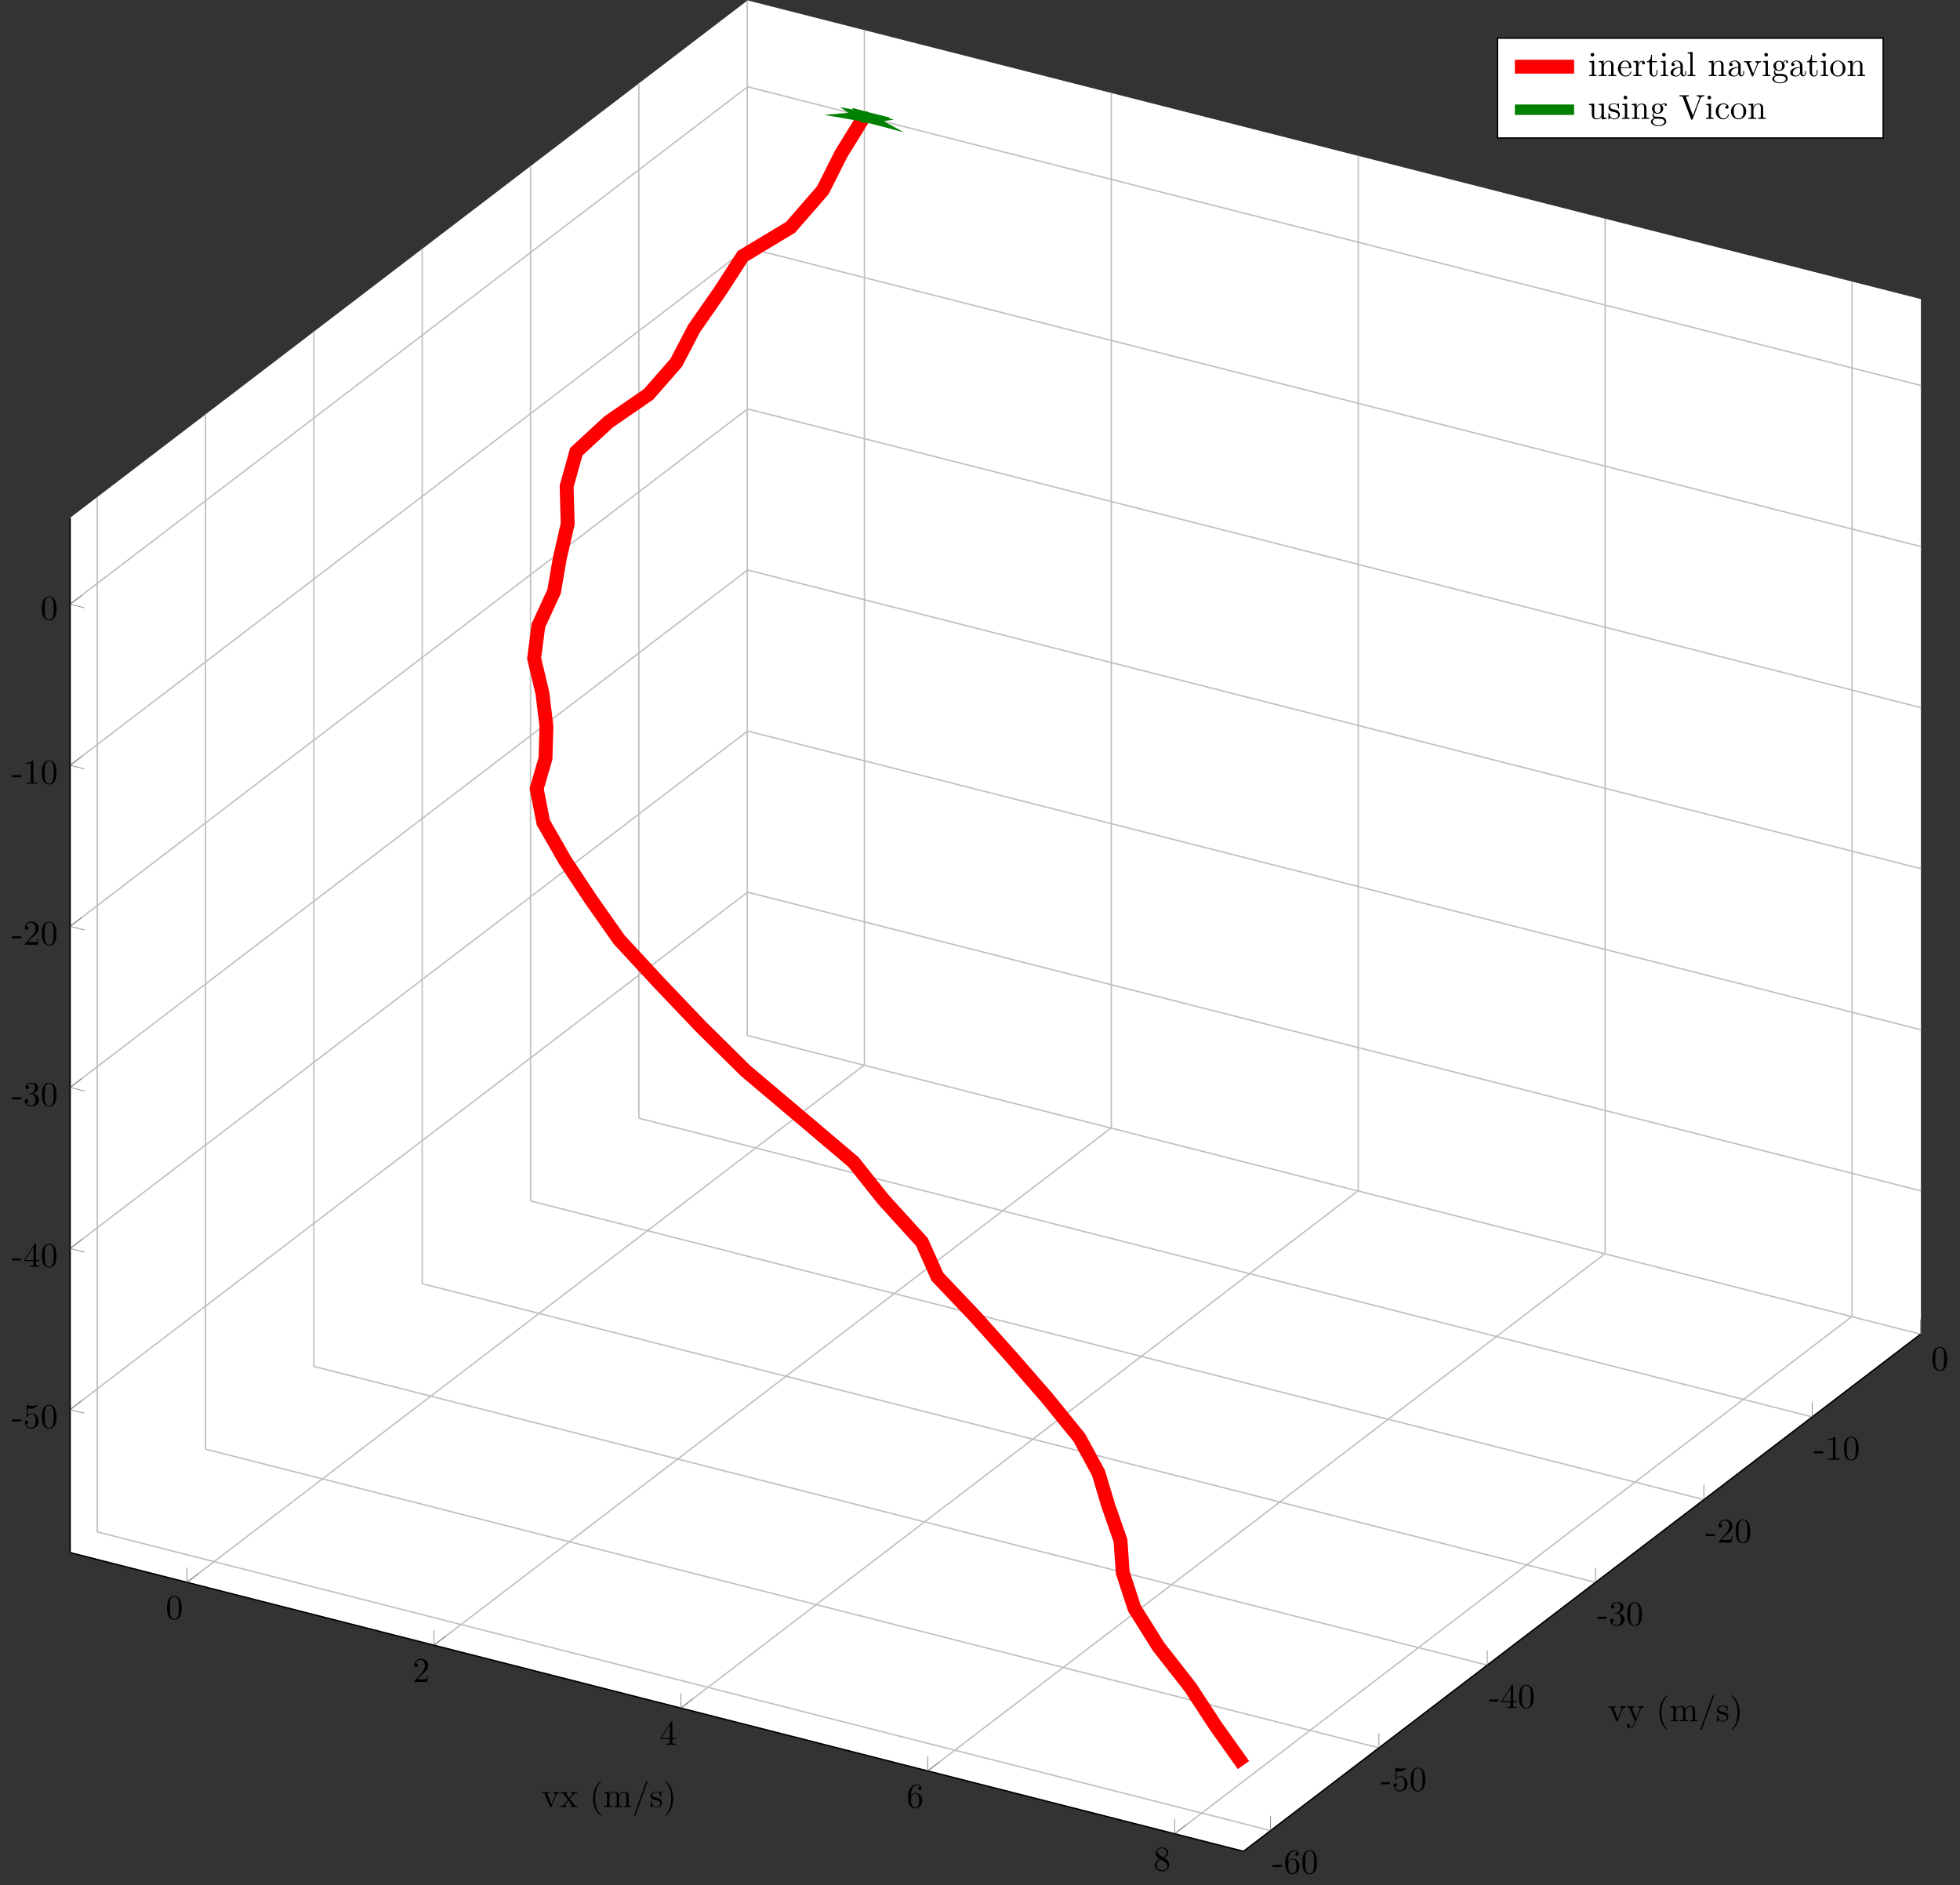 <?xml version="1.0" encoding="UTF-8"?>
<svg xmlns="http://www.w3.org/2000/svg" xmlns:xlink="http://www.w3.org/1999/xlink" width="562.525pt" height="540.937pt" viewBox="0 0 562.525 540.937" version="1.1">
<rect x="0" y="0" width="562.525" height="540.937" fill="#333333" stroke="none"/>
<defs>
<g>
<symbol overflow="visible" id="glyph-1510521740921092-0-0">
<path style="stroke:none;" d=""/>
</symbol>
<symbol overflow="visible" id="glyph-1510521740921092-0-1">
<path style="stroke:none;" d="M 4.578 -3.188 C 4.578 -3.984 4.531 -4.781 4.188 -5.516 C 3.734 -6.484 2.906 -6.641 2.5 -6.641 C 1.891 -6.641 1.172 -6.375 0.75 -5.453 C 0.438 -4.766 0.391 -3.984 0.391 -3.188 C 0.391 -2.438 0.422 -1.547 0.844 -0.781 C 1.266 0.016 2 0.219 2.484 0.219 C 3.016 0.219 3.781 0.016 4.219 -0.938 C 4.531 -1.625 4.578 -2.406 4.578 -3.188 Z M 2.484 0 C 2.094 0 1.5 -0.25 1.328 -1.203 C 1.219 -1.797 1.219 -2.719 1.219 -3.312 C 1.219 -3.953 1.219 -4.609 1.297 -5.141 C 1.484 -6.328 2.234 -6.422 2.484 -6.422 C 2.812 -6.422 3.469 -6.234 3.656 -5.25 C 3.766 -4.688 3.766 -3.938 3.766 -3.312 C 3.766 -2.562 3.766 -1.891 3.656 -1.25 C 3.5 -0.297 2.938 0 2.484 0 Z M 2.484 0 "/>
</symbol>
<symbol overflow="visible" id="glyph-1510521740921092-0-2">
<path style="stroke:none;" d="M 1.266 -0.766 L 2.328 -1.797 C 3.875 -3.172 4.469 -3.703 4.469 -4.703 C 4.469 -5.844 3.578 -6.641 2.359 -6.641 C 1.234 -6.641 0.5 -5.719 0.5 -4.828 C 0.5 -4.281 1 -4.281 1.031 -4.281 C 1.203 -4.281 1.547 -4.391 1.547 -4.812 C 1.547 -5.062 1.359 -5.328 1.016 -5.328 C 0.938 -5.328 0.922 -5.328 0.891 -5.312 C 1.109 -5.969 1.656 -6.328 2.234 -6.328 C 3.141 -6.328 3.562 -5.516 3.562 -4.703 C 3.562 -3.906 3.078 -3.125 2.516 -2.5 L 0.609 -0.375 C 0.5 -0.266 0.5 -0.234 0.5 0 L 4.203 0 L 4.469 -1.734 L 4.234 -1.734 C 4.172 -1.438 4.109 -1 4 -0.844 C 3.938 -0.766 3.281 -0.766 3.062 -0.766 Z M 1.266 -0.766 "/>
</symbol>
<symbol overflow="visible" id="glyph-1510521740921092-0-3">
<path style="stroke:none;" d="M 2.938 -1.641 L 2.938 -0.781 C 2.938 -0.422 2.906 -0.312 2.172 -0.312 L 1.969 -0.312 L 1.969 0 C 2.375 -0.031 2.891 -0.031 3.312 -0.031 C 3.734 -0.031 4.25 -0.031 4.672 0 L 4.672 -0.312 L 4.453 -0.312 C 3.719 -0.312 3.703 -0.422 3.703 -0.781 L 3.703 -1.641 L 4.688 -1.641 L 4.688 -1.953 L 3.703 -1.953 L 3.703 -6.484 C 3.703 -6.688 3.703 -6.75 3.531 -6.75 C 3.453 -6.75 3.422 -6.75 3.344 -6.625 L 0.281 -1.953 L 0.281 -1.641 Z M 2.984 -1.953 L 0.562 -1.953 L 2.984 -5.672 Z M 2.984 -1.953 "/>
</symbol>
<symbol overflow="visible" id="glyph-1510521740921092-0-4">
<path style="stroke:none;" d="M 1.312 -3.266 L 1.312 -3.516 C 1.312 -6.031 2.547 -6.391 3.062 -6.391 C 3.297 -6.391 3.719 -6.328 3.938 -5.984 C 3.781 -5.984 3.391 -5.984 3.391 -5.547 C 3.391 -5.234 3.625 -5.078 3.844 -5.078 C 4 -5.078 4.312 -5.172 4.312 -5.562 C 4.312 -6.156 3.875 -6.641 3.047 -6.641 C 1.766 -6.641 0.422 -5.359 0.422 -3.156 C 0.422 -0.484 1.578 0.219 2.5 0.219 C 3.609 0.219 4.562 -0.719 4.562 -2.031 C 4.562 -3.297 3.672 -4.25 2.562 -4.25 C 1.891 -4.25 1.516 -3.75 1.312 -3.266 Z M 2.5 -0.062 C 1.875 -0.062 1.578 -0.656 1.516 -0.812 C 1.328 -1.281 1.328 -2.078 1.328 -2.25 C 1.328 -3.031 1.656 -4.031 2.547 -4.031 C 2.719 -4.031 3.172 -4.031 3.484 -3.406 C 3.656 -3.047 3.656 -2.531 3.656 -2.047 C 3.656 -1.562 3.656 -1.062 3.484 -0.703 C 3.188 -0.109 2.734 -0.062 2.5 -0.062 Z M 2.5 -0.062 "/>
</symbol>
<symbol overflow="visible" id="glyph-1510521740921092-0-5">
<path style="stroke:none;" d="M 1.625 -4.562 C 1.172 -4.859 1.125 -5.188 1.125 -5.359 C 1.125 -5.969 1.781 -6.391 2.484 -6.391 C 3.203 -6.391 3.844 -5.875 3.844 -5.156 C 3.844 -4.578 3.453 -4.109 2.859 -3.766 Z M 3.078 -3.609 C 3.797 -3.984 4.281 -4.5 4.281 -5.156 C 4.281 -6.078 3.406 -6.641 2.5 -6.641 C 1.5 -6.641 0.688 -5.906 0.688 -4.969 C 0.688 -4.797 0.703 -4.344 1.125 -3.875 C 1.234 -3.766 1.609 -3.516 1.859 -3.344 C 1.281 -3.047 0.422 -2.5 0.422 -1.5 C 0.422 -0.453 1.438 0.219 2.484 0.219 C 3.609 0.219 4.562 -0.609 4.562 -1.672 C 4.562 -2.031 4.453 -2.484 4.062 -2.906 C 3.875 -3.109 3.719 -3.203 3.078 -3.609 Z M 2.078 -3.188 L 3.312 -2.406 C 3.594 -2.219 4.062 -1.922 4.062 -1.312 C 4.062 -0.578 3.312 -0.062 2.5 -0.062 C 1.641 -0.062 0.922 -0.672 0.922 -1.5 C 0.922 -2.078 1.234 -2.719 2.078 -3.188 Z M 2.078 -3.188 "/>
</symbol>
<symbol overflow="visible" id="glyph-1510521740921092-0-6">
<path style="stroke:none;" d="M 2.75 -1.859 L 2.75 -2.438 L 0.109 -2.438 L 0.109 -1.859 Z M 2.75 -1.859 "/>
</symbol>
<symbol overflow="visible" id="glyph-1510521740921092-0-7">
<path style="stroke:none;" d="M 4.469 -2 C 4.469 -3.188 3.656 -4.188 2.578 -4.188 C 2.109 -4.188 1.672 -4.031 1.312 -3.672 L 1.312 -5.625 C 1.516 -5.562 1.844 -5.5 2.156 -5.5 C 3.391 -5.5 4.094 -6.406 4.094 -6.531 C 4.094 -6.594 4.062 -6.641 3.984 -6.641 C 3.984 -6.641 3.953 -6.641 3.906 -6.609 C 3.703 -6.516 3.219 -6.312 2.547 -6.312 C 2.156 -6.312 1.688 -6.391 1.219 -6.594 C 1.141 -6.625 1.125 -6.625 1.109 -6.625 C 1 -6.625 1 -6.547 1 -6.391 L 1 -3.438 C 1 -3.266 1 -3.188 1.141 -3.188 C 1.219 -3.188 1.234 -3.203 1.281 -3.266 C 1.391 -3.422 1.75 -3.969 2.562 -3.969 C 3.078 -3.969 3.328 -3.516 3.406 -3.328 C 3.562 -2.953 3.594 -2.578 3.594 -2.078 C 3.594 -1.719 3.594 -1.125 3.344 -0.703 C 3.109 -0.312 2.734 -0.062 2.281 -0.062 C 1.562 -0.062 0.984 -0.594 0.812 -1.172 C 0.844 -1.172 0.875 -1.156 0.984 -1.156 C 1.312 -1.156 1.484 -1.406 1.484 -1.641 C 1.484 -1.891 1.312 -2.141 0.984 -2.141 C 0.844 -2.141 0.5 -2.062 0.5 -1.609 C 0.5 -0.75 1.188 0.219 2.297 0.219 C 3.453 0.219 4.469 -0.734 4.469 -2 Z M 4.469 -2 "/>
</symbol>
<symbol overflow="visible" id="glyph-1510521740921092-0-8">
<path style="stroke:none;" d="M 2.891 -3.516 C 3.703 -3.781 4.281 -4.469 4.281 -5.266 C 4.281 -6.078 3.406 -6.641 2.453 -6.641 C 1.453 -6.641 0.688 -6.047 0.688 -5.281 C 0.688 -4.953 0.906 -4.766 1.203 -4.766 C 1.5 -4.766 1.703 -4.984 1.703 -5.281 C 1.703 -5.766 1.234 -5.766 1.094 -5.766 C 1.391 -6.266 2.047 -6.391 2.406 -6.391 C 2.828 -6.391 3.375 -6.172 3.375 -5.281 C 3.375 -5.156 3.344 -4.578 3.094 -4.141 C 2.797 -3.656 2.453 -3.625 2.203 -3.625 C 2.125 -3.609 1.891 -3.594 1.812 -3.594 C 1.734 -3.578 1.672 -3.562 1.672 -3.469 C 1.672 -3.359 1.734 -3.359 1.906 -3.359 L 2.344 -3.359 C 3.156 -3.359 3.531 -2.688 3.531 -1.703 C 3.531 -0.344 2.844 -0.062 2.406 -0.062 C 1.969 -0.062 1.219 -0.234 0.875 -0.812 C 1.219 -0.766 1.531 -0.984 1.531 -1.359 C 1.531 -1.719 1.266 -1.922 0.984 -1.922 C 0.734 -1.922 0.422 -1.781 0.422 -1.344 C 0.422 -0.438 1.344 0.219 2.438 0.219 C 3.656 0.219 4.562 -0.688 4.562 -1.703 C 4.562 -2.516 3.922 -3.297 2.891 -3.516 Z M 2.891 -3.516 "/>
</symbol>
<symbol overflow="visible" id="glyph-1510521740921092-0-9">
<path style="stroke:none;" d="M 2.938 -6.375 C 2.938 -6.625 2.938 -6.641 2.703 -6.641 C 2.078 -6 1.203 -6 0.891 -6 L 0.891 -5.688 C 1.094 -5.688 1.672 -5.688 2.188 -5.953 L 2.188 -0.781 C 2.188 -0.422 2.156 -0.312 1.266 -0.312 L 0.953 -0.312 L 0.953 0 C 1.297 -0.031 2.156 -0.031 2.562 -0.031 C 2.953 -0.031 3.828 -0.031 4.172 0 L 4.172 -0.312 L 3.859 -0.312 C 2.953 -0.312 2.938 -0.422 2.938 -0.781 Z M 2.938 -6.375 "/>
</symbol>
<symbol overflow="visible" id="glyph-1510521740921092-0-10">
<path style="stroke:none;" d="M 4.141 -3.312 C 4.234 -3.547 4.406 -3.984 5.062 -3.984 L 5.062 -4.297 C 4.828 -4.281 4.547 -4.266 4.312 -4.266 C 4.078 -4.266 3.625 -4.281 3.453 -4.297 L 3.453 -3.984 C 3.812 -3.984 3.922 -3.75 3.922 -3.562 C 3.922 -3.469 3.906 -3.422 3.875 -3.312 L 2.844 -0.781 L 1.734 -3.562 C 1.672 -3.688 1.672 -3.703 1.672 -3.734 C 1.672 -3.984 2.062 -3.984 2.25 -3.984 L 2.25 -4.297 C 1.938 -4.281 1.391 -4.266 1.156 -4.266 C 0.891 -4.266 0.484 -4.281 0.188 -4.297 L 0.188 -3.984 C 0.812 -3.984 0.859 -3.922 0.984 -3.625 L 2.422 -0.078 C 2.484 0.062 2.5 0.109 2.625 0.109 C 2.766 0.109 2.797 0.016 2.844 -0.078 Z M 4.141 -3.312 "/>
</symbol>
<symbol overflow="visible" id="glyph-1510521740921092-0-11">
<path style="stroke:none;" d="M 2.859 -2.344 C 3.156 -2.719 3.531 -3.203 3.781 -3.469 C 4.094 -3.828 4.5 -3.984 4.969 -3.984 L 4.969 -4.297 C 4.703 -4.281 4.406 -4.266 4.141 -4.266 C 3.844 -4.266 3.312 -4.281 3.188 -4.297 L 3.188 -3.984 C 3.406 -3.969 3.484 -3.844 3.484 -3.672 C 3.484 -3.516 3.375 -3.391 3.328 -3.328 L 2.719 -2.547 L 1.938 -3.562 C 1.844 -3.656 1.844 -3.672 1.844 -3.734 C 1.844 -3.891 2 -3.984 2.188 -3.984 L 2.188 -4.297 C 1.938 -4.281 1.281 -4.266 1.109 -4.266 C 0.906 -4.266 0.438 -4.281 0.172 -4.297 L 0.172 -3.984 C 0.875 -3.984 0.875 -3.984 1.344 -3.375 L 2.328 -2.094 L 1.391 -0.906 C 0.922 -0.328 0.328 -0.312 0.125 -0.312 L 0.125 0 C 0.375 -0.016 0.688 -0.031 0.953 -0.031 C 1.234 -0.031 1.656 -0.016 1.891 0 L 1.891 -0.312 C 1.672 -0.344 1.609 -0.469 1.609 -0.625 C 1.609 -0.844 1.891 -1.172 2.5 -1.891 L 3.266 -0.891 C 3.344 -0.781 3.469 -0.625 3.469 -0.562 C 3.469 -0.469 3.375 -0.312 3.109 -0.312 L 3.109 0 C 3.406 -0.016 3.969 -0.031 4.188 -0.031 C 4.453 -0.031 4.844 -0.016 5.141 0 L 5.141 -0.312 C 4.609 -0.312 4.422 -0.328 4.203 -0.625 Z M 2.859 -2.344 "/>
</symbol>
<symbol overflow="visible" id="glyph-1510521740921092-0-12">
<path style="stroke:none;" d="M 3.297 2.391 C 3.297 2.359 3.297 2.344 3.125 2.172 C 1.891 0.922 1.562 -0.969 1.562 -2.5 C 1.562 -4.234 1.938 -5.969 3.172 -7.203 C 3.297 -7.328 3.297 -7.344 3.297 -7.375 C 3.297 -7.453 3.266 -7.484 3.203 -7.484 C 3.094 -7.484 2.203 -6.797 1.609 -5.531 C 1.109 -4.438 0.984 -3.328 0.984 -2.5 C 0.984 -1.719 1.094 -0.516 1.641 0.625 C 2.25 1.844 3.094 2.5 3.203 2.5 C 3.266 2.5 3.297 2.469 3.297 2.391 Z M 3.297 2.391 "/>
</symbol>
<symbol overflow="visible" id="glyph-1510521740921092-0-13">
<path style="stroke:none;" d="M 1.094 -3.422 L 1.094 -0.75 C 1.094 -0.312 0.984 -0.312 0.312 -0.312 L 0.312 0 C 0.672 -0.016 1.172 -0.031 1.453 -0.031 C 1.703 -0.031 2.219 -0.016 2.562 0 L 2.562 -0.312 C 1.891 -0.312 1.781 -0.312 1.781 -0.75 L 1.781 -2.594 C 1.781 -3.625 2.5 -4.188 3.125 -4.188 C 3.766 -4.188 3.875 -3.656 3.875 -3.078 L 3.875 -0.75 C 3.875 -0.312 3.766 -0.312 3.094 -0.312 L 3.094 0 C 3.438 -0.016 3.953 -0.031 4.219 -0.031 C 4.469 -0.031 5 -0.016 5.328 0 L 5.328 -0.312 C 4.672 -0.312 4.562 -0.312 4.562 -0.75 L 4.562 -2.594 C 4.562 -3.625 5.266 -4.188 5.906 -4.188 C 6.531 -4.188 6.641 -3.656 6.641 -3.078 L 6.641 -0.75 C 6.641 -0.312 6.531 -0.312 5.859 -0.312 L 5.859 0 C 6.203 -0.016 6.719 -0.031 6.984 -0.031 C 7.25 -0.031 7.766 -0.016 8.109 0 L 8.109 -0.312 C 7.594 -0.312 7.344 -0.312 7.328 -0.609 L 7.328 -2.516 C 7.328 -3.375 7.328 -3.672 7.016 -4.031 C 6.875 -4.203 6.547 -4.406 5.969 -4.406 C 5.141 -4.406 4.688 -3.812 4.531 -3.422 C 4.391 -4.297 3.656 -4.406 3.203 -4.406 C 2.469 -4.406 2 -3.984 1.719 -3.359 L 1.719 -4.406 L 0.312 -4.297 L 0.312 -3.984 C 1.016 -3.984 1.094 -3.922 1.094 -3.422 Z M 1.094 -3.422 "/>
</symbol>
<symbol overflow="visible" id="glyph-1510521740921092-0-14">
<path style="stroke:none;" d="M 4.359 -7.094 C 4.422 -7.234 4.422 -7.25 4.422 -7.281 C 4.422 -7.391 4.328 -7.484 4.219 -7.484 C 4.078 -7.484 4.031 -7.375 4 -7.281 L 0.609 2.109 C 0.562 2.25 0.562 2.266 0.562 2.297 C 0.562 2.406 0.641 2.5 0.75 2.5 C 0.891 2.5 0.938 2.391 0.969 2.297 Z M 4.359 -7.094 "/>
</symbol>
<symbol overflow="visible" id="glyph-1510521740921092-0-15">
<path style="stroke:none;" d="M 2.078 -1.938 C 2.297 -1.891 3.109 -1.734 3.109 -1.016 C 3.109 -0.516 2.766 -0.109 1.984 -0.109 C 1.141 -0.109 0.781 -0.672 0.594 -1.531 C 0.562 -1.656 0.562 -1.688 0.453 -1.688 C 0.328 -1.688 0.328 -1.625 0.328 -1.453 L 0.328 -0.125 C 0.328 0.047 0.328 0.109 0.438 0.109 C 0.484 0.109 0.5 0.094 0.688 -0.094 C 0.703 -0.109 0.703 -0.125 0.891 -0.312 C 1.328 0.094 1.781 0.109 1.984 0.109 C 3.125 0.109 3.594 -0.562 3.594 -1.281 C 3.594 -1.797 3.297 -2.109 3.172 -2.219 C 2.844 -2.547 2.453 -2.625 2.031 -2.703 C 1.469 -2.812 0.812 -2.938 0.812 -3.516 C 0.812 -3.875 1.062 -4.281 1.922 -4.281 C 3.016 -4.281 3.078 -3.375 3.094 -3.078 C 3.094 -2.984 3.188 -2.984 3.203 -2.984 C 3.344 -2.984 3.344 -3.031 3.344 -3.219 L 3.344 -4.234 C 3.344 -4.391 3.344 -4.469 3.234 -4.469 C 3.188 -4.469 3.156 -4.469 3.031 -4.344 C 3 -4.312 2.906 -4.219 2.859 -4.188 C 2.484 -4.469 2.078 -4.469 1.922 -4.469 C 0.703 -4.469 0.328 -3.797 0.328 -3.234 C 0.328 -2.891 0.484 -2.609 0.75 -2.391 C 1.078 -2.141 1.359 -2.078 2.078 -1.938 Z M 2.078 -1.938 "/>
</symbol>
<symbol overflow="visible" id="glyph-1510521740921092-0-16">
<path style="stroke:none;" d="M 2.875 -2.5 C 2.875 -3.266 2.766 -4.469 2.219 -5.609 C 1.625 -6.828 0.766 -7.484 0.672 -7.484 C 0.609 -7.484 0.562 -7.438 0.562 -7.375 C 0.562 -7.344 0.562 -7.328 0.75 -7.141 C 1.734 -6.156 2.297 -4.578 2.297 -2.5 C 2.297 -0.781 1.938 0.969 0.703 2.219 C 0.562 2.344 0.562 2.359 0.562 2.391 C 0.562 2.453 0.609 2.5 0.672 2.5 C 0.766 2.5 1.672 1.812 2.25 0.547 C 2.766 -0.547 2.875 -1.656 2.875 -2.5 Z M 2.875 -2.5 "/>
</symbol>
<symbol overflow="visible" id="glyph-1510521740921092-0-17">
<path style="stroke:none;" d="M 4.141 -3.344 C 4.391 -3.984 4.906 -3.984 5.062 -3.984 L 5.062 -4.297 C 4.828 -4.281 4.547 -4.266 4.312 -4.266 C 4.141 -4.266 3.672 -4.281 3.453 -4.297 L 3.453 -3.984 C 3.766 -3.984 3.922 -3.812 3.922 -3.562 C 3.922 -3.453 3.906 -3.438 3.859 -3.312 L 2.844 -0.875 L 1.75 -3.547 C 1.703 -3.656 1.688 -3.688 1.688 -3.734 C 1.688 -3.984 2.047 -3.984 2.25 -3.984 L 2.25 -4.297 C 1.984 -4.281 1.328 -4.266 1.156 -4.266 C 0.891 -4.266 0.484 -4.281 0.188 -4.297 L 0.188 -3.984 C 0.672 -3.984 0.859 -3.984 1 -3.641 L 2.5 0 C 2.438 0.125 2.297 0.453 2.25 0.594 C 2.031 1.141 1.75 1.828 1.109 1.828 C 1.062 1.828 0.828 1.828 0.641 1.641 C 0.953 1.609 1.031 1.391 1.031 1.219 C 1.031 0.969 0.844 0.812 0.609 0.812 C 0.406 0.812 0.188 0.938 0.188 1.234 C 0.188 1.688 0.609 2.047 1.109 2.047 C 1.734 2.047 2.141 1.469 2.375 0.906 Z M 4.141 -3.344 "/>
</symbol>
<symbol overflow="visible" id="glyph-1510521740921092-0-18">
<path style="stroke:none;" d="M 1.766 -4.406 L 0.375 -4.297 L 0.375 -3.984 C 1.016 -3.984 1.109 -3.922 1.109 -3.438 L 1.109 -0.75 C 1.109 -0.312 1 -0.312 0.328 -0.312 L 0.328 0 C 0.641 -0.016 1.188 -0.031 1.422 -0.031 C 1.781 -0.031 2.125 -0.016 2.469 0 L 2.469 -0.312 C 1.797 -0.312 1.766 -0.359 1.766 -0.75 Z M 1.797 -6.141 C 1.797 -6.453 1.562 -6.672 1.281 -6.672 C 0.969 -6.672 0.75 -6.406 0.75 -6.141 C 0.75 -5.875 0.969 -5.609 1.281 -5.609 C 1.562 -5.609 1.797 -5.828 1.797 -6.141 Z M 1.797 -6.141 "/>
</symbol>
<symbol overflow="visible" id="glyph-1510521740921092-0-19">
<path style="stroke:none;" d="M 1.094 -3.422 L 1.094 -0.75 C 1.094 -0.312 0.984 -0.312 0.312 -0.312 L 0.312 0 C 0.672 -0.016 1.172 -0.031 1.453 -0.031 C 1.703 -0.031 2.219 -0.016 2.562 0 L 2.562 -0.312 C 1.891 -0.312 1.781 -0.312 1.781 -0.75 L 1.781 -2.594 C 1.781 -3.625 2.5 -4.188 3.125 -4.188 C 3.766 -4.188 3.875 -3.656 3.875 -3.078 L 3.875 -0.75 C 3.875 -0.312 3.766 -0.312 3.094 -0.312 L 3.094 0 C 3.438 -0.016 3.953 -0.031 4.219 -0.031 C 4.469 -0.031 5 -0.016 5.328 0 L 5.328 -0.312 C 4.812 -0.312 4.562 -0.312 4.562 -0.609 L 4.562 -2.516 C 4.562 -3.375 4.562 -3.672 4.25 -4.031 C 4.109 -4.203 3.781 -4.406 3.203 -4.406 C 2.469 -4.406 2 -3.984 1.719 -3.359 L 1.719 -4.406 L 0.312 -4.297 L 0.312 -3.984 C 1.016 -3.984 1.094 -3.922 1.094 -3.422 Z M 1.094 -3.422 "/>
</symbol>
<symbol overflow="visible" id="glyph-1510521740921092-0-20">
<path style="stroke:none;" d="M 1.109 -2.516 C 1.172 -4 2.016 -4.25 2.359 -4.25 C 3.375 -4.25 3.484 -2.906 3.484 -2.516 Z M 1.109 -2.297 L 3.891 -2.297 C 4.109 -2.297 4.141 -2.297 4.141 -2.516 C 4.141 -3.5 3.594 -4.469 2.359 -4.469 C 1.203 -4.469 0.281 -3.438 0.281 -2.188 C 0.281 -0.859 1.328 0.109 2.469 0.109 C 3.688 0.109 4.141 -1 4.141 -1.188 C 4.141 -1.281 4.062 -1.312 4 -1.312 C 3.922 -1.312 3.891 -1.25 3.875 -1.172 C 3.531 -0.141 2.625 -0.141 2.531 -0.141 C 2.031 -0.141 1.641 -0.438 1.406 -0.812 C 1.109 -1.281 1.109 -1.938 1.109 -2.297 Z M 1.109 -2.297 "/>
</symbol>
<symbol overflow="visible" id="glyph-1510521740921092-0-21">
<path style="stroke:none;" d="M 1.672 -3.312 L 1.672 -4.406 L 0.281 -4.297 L 0.281 -3.984 C 0.984 -3.984 1.062 -3.922 1.062 -3.422 L 1.062 -0.75 C 1.062 -0.312 0.953 -0.312 0.281 -0.312 L 0.281 0 C 0.672 -0.016 1.141 -0.031 1.422 -0.031 C 1.812 -0.031 2.281 -0.031 2.688 0 L 2.688 -0.312 L 2.469 -0.312 C 1.734 -0.312 1.719 -0.422 1.719 -0.781 L 1.719 -2.312 C 1.719 -3.297 2.141 -4.188 2.891 -4.188 C 2.953 -4.188 2.984 -4.188 3 -4.172 C 2.969 -4.172 2.766 -4.047 2.766 -3.781 C 2.766 -3.516 2.984 -3.359 3.203 -3.359 C 3.375 -3.359 3.625 -3.484 3.625 -3.797 C 3.625 -4.109 3.312 -4.406 2.891 -4.406 C 2.156 -4.406 1.797 -3.734 1.672 -3.312 Z M 1.672 -3.312 "/>
</symbol>
<symbol overflow="visible" id="glyph-1510521740921092-0-22">
<path style="stroke:none;" d="M 1.719 -3.984 L 3.156 -3.984 L 3.156 -4.297 L 1.719 -4.297 L 1.719 -6.125 L 1.469 -6.125 C 1.469 -5.312 1.172 -4.25 0.188 -4.203 L 0.188 -3.984 L 1.031 -3.984 L 1.031 -1.234 C 1.031 -0.016 1.969 0.109 2.328 0.109 C 3.031 0.109 3.312 -0.594 3.312 -1.234 L 3.312 -1.797 L 3.062 -1.797 L 3.062 -1.25 C 3.062 -0.516 2.766 -0.141 2.391 -0.141 C 1.719 -0.141 1.719 -1.047 1.719 -1.219 Z M 1.719 -3.984 "/>
</symbol>
<symbol overflow="visible" id="glyph-1510521740921092-0-23">
<path style="stroke:none;" d="M 3.312 -0.75 C 3.359 -0.359 3.625 0.062 4.094 0.062 C 4.312 0.062 4.922 -0.078 4.922 -0.891 L 4.922 -1.453 L 4.672 -1.453 L 4.672 -0.891 C 4.672 -0.312 4.422 -0.25 4.312 -0.25 C 3.984 -0.25 3.938 -0.703 3.938 -0.75 L 3.938 -2.734 C 3.938 -3.156 3.938 -3.547 3.578 -3.922 C 3.188 -4.312 2.688 -4.469 2.219 -4.469 C 1.391 -4.469 0.703 -4 0.703 -3.344 C 0.703 -3.047 0.906 -2.875 1.172 -2.875 C 1.453 -2.875 1.625 -3.078 1.625 -3.328 C 1.625 -3.453 1.578 -3.781 1.109 -3.781 C 1.391 -4.141 1.875 -4.25 2.188 -4.25 C 2.688 -4.25 3.25 -3.859 3.25 -2.969 L 3.25 -2.609 C 2.734 -2.578 2.047 -2.547 1.422 -2.25 C 0.672 -1.906 0.422 -1.391 0.422 -0.953 C 0.422 -0.141 1.391 0.109 2.016 0.109 C 2.672 0.109 3.125 -0.297 3.312 -0.75 Z M 3.25 -2.391 L 3.25 -1.391 C 3.25 -0.453 2.531 -0.109 2.078 -0.109 C 1.594 -0.109 1.188 -0.453 1.188 -0.953 C 1.188 -1.5 1.609 -2.328 3.25 -2.391 Z M 3.25 -2.391 "/>
</symbol>
<symbol overflow="visible" id="glyph-1510521740921092-0-24">
<path style="stroke:none;" d="M 1.766 -6.922 L 0.328 -6.812 L 0.328 -6.5 C 1.031 -6.5 1.109 -6.438 1.109 -5.938 L 1.109 -0.75 C 1.109 -0.312 1 -0.312 0.328 -0.312 L 0.328 0 C 0.656 -0.016 1.188 -0.031 1.438 -0.031 C 1.688 -0.031 2.172 -0.016 2.547 0 L 2.547 -0.312 C 1.875 -0.312 1.766 -0.312 1.766 -0.75 Z M 1.766 -6.922 "/>
</symbol>
<symbol overflow="visible" id="glyph-1510521740921092-0-25">
<path style="stroke:none;" d="M 2.219 -1.719 C 1.344 -1.719 1.344 -2.719 1.344 -2.938 C 1.344 -3.203 1.359 -3.531 1.5 -3.781 C 1.578 -3.891 1.812 -4.172 2.219 -4.172 C 3.078 -4.172 3.078 -3.188 3.078 -2.953 C 3.078 -2.688 3.078 -2.359 2.922 -2.109 C 2.844 -2 2.609 -1.719 2.219 -1.719 Z M 1.062 -1.328 C 1.062 -1.359 1.062 -1.594 1.219 -1.797 C 1.609 -1.516 2.031 -1.484 2.219 -1.484 C 3.141 -1.484 3.828 -2.172 3.828 -2.938 C 3.828 -3.312 3.672 -3.672 3.422 -3.906 C 3.781 -4.25 4.141 -4.297 4.312 -4.297 C 4.344 -4.297 4.391 -4.297 4.422 -4.281 C 4.312 -4.25 4.25 -4.141 4.25 -4.016 C 4.25 -3.844 4.391 -3.734 4.547 -3.734 C 4.641 -3.734 4.828 -3.797 4.828 -4.031 C 4.828 -4.203 4.719 -4.516 4.328 -4.516 C 4.125 -4.516 3.688 -4.453 3.266 -4.047 C 2.844 -4.375 2.438 -4.406 2.219 -4.406 C 1.281 -4.406 0.594 -3.719 0.594 -2.953 C 0.594 -2.516 0.812 -2.141 1.062 -1.922 C 0.938 -1.781 0.75 -1.453 0.75 -1.094 C 0.75 -0.781 0.891 -0.406 1.203 -0.203 C 0.594 -0.047 0.281 0.391 0.281 0.781 C 0.281 1.5 1.266 2.047 2.484 2.047 C 3.656 2.047 4.688 1.547 4.688 0.766 C 4.688 0.422 4.562 -0.094 4.047 -0.375 C 3.516 -0.641 2.938 -0.641 2.328 -0.641 C 2.078 -0.641 1.656 -0.641 1.578 -0.656 C 1.266 -0.703 1.062 -1 1.062 -1.328 Z M 2.5 1.828 C 1.484 1.828 0.797 1.312 0.797 0.781 C 0.797 0.328 1.172 -0.047 1.609 -0.062 L 2.203 -0.062 C 3.062 -0.062 4.172 -0.062 4.172 0.781 C 4.172 1.328 3.469 1.828 2.5 1.828 Z M 2.5 1.828 "/>
</symbol>
<symbol overflow="visible" id="glyph-1510521740921092-0-26">
<path style="stroke:none;" d="M 4.688 -2.141 C 4.688 -3.406 3.703 -4.469 2.5 -4.469 C 1.25 -4.469 0.281 -3.375 0.281 -2.141 C 0.281 -0.844 1.312 0.109 2.484 0.109 C 3.688 0.109 4.688 -0.875 4.688 -2.141 Z M 2.5 -0.141 C 2.062 -0.141 1.625 -0.344 1.359 -0.812 C 1.109 -1.25 1.109 -1.859 1.109 -2.219 C 1.109 -2.609 1.109 -3.141 1.344 -3.578 C 1.609 -4.031 2.078 -4.25 2.484 -4.25 C 2.922 -4.25 3.344 -4.031 3.609 -3.594 C 3.875 -3.172 3.875 -2.594 3.875 -2.219 C 3.875 -1.859 3.875 -1.312 3.656 -0.875 C 3.422 -0.422 2.984 -0.141 2.5 -0.141 Z M 2.5 -0.141 "/>
</symbol>
<symbol overflow="visible" id="glyph-1510521740921092-0-27">
<path style="stroke:none;" d="M 3.891 -0.781 L 3.891 0.109 L 5.328 0 L 5.328 -0.312 C 4.641 -0.312 4.562 -0.375 4.562 -0.875 L 4.562 -4.406 L 3.094 -4.297 L 3.094 -3.984 C 3.781 -3.984 3.875 -3.922 3.875 -3.422 L 3.875 -1.656 C 3.875 -0.781 3.391 -0.109 2.656 -0.109 C 1.828 -0.109 1.781 -0.578 1.781 -1.094 L 1.781 -4.406 L 0.312 -4.297 L 0.312 -3.984 C 1.094 -3.984 1.094 -3.953 1.094 -3.078 L 1.094 -1.578 C 1.094 -0.797 1.094 0.109 2.609 0.109 C 3.172 0.109 3.609 -0.172 3.891 -0.781 Z M 3.891 -0.781 "/>
</symbol>
<symbol overflow="visible" id="glyph-1510521740921092-0-28">
<path style="stroke:none;" d="M 6.188 -5.828 C 6.328 -6.203 6.594 -6.484 7.281 -6.5 L 7.281 -6.812 C 6.969 -6.781 6.562 -6.781 6.312 -6.781 C 6.016 -6.781 5.438 -6.797 5.172 -6.812 L 5.172 -6.5 C 5.688 -6.484 5.906 -6.234 5.906 -6 C 5.906 -5.922 5.875 -5.859 5.859 -5.797 L 4.031 -1 L 2.125 -6.031 C 2.062 -6.172 2.062 -6.188 2.062 -6.203 C 2.062 -6.5 2.625 -6.5 2.875 -6.5 L 2.875 -6.812 C 2.516 -6.781 1.828 -6.781 1.453 -6.781 C 0.984 -6.781 0.547 -6.797 0.188 -6.812 L 0.188 -6.5 C 0.844 -6.5 1.031 -6.5 1.172 -6.125 L 3.484 0 C 3.547 0.188 3.594 0.219 3.734 0.219 C 3.891 0.219 3.922 0.172 3.969 0.031 Z M 6.188 -5.828 "/>
</symbol>
<symbol overflow="visible" id="glyph-1510521740921092-0-29">
<path style="stroke:none;" d="M 1.172 -2.172 C 1.172 -3.797 1.984 -4.219 2.516 -4.219 C 2.609 -4.219 3.234 -4.203 3.578 -3.844 C 3.172 -3.812 3.109 -3.516 3.109 -3.391 C 3.109 -3.125 3.297 -2.938 3.562 -2.938 C 3.828 -2.938 4.031 -3.094 4.031 -3.406 C 4.031 -4.078 3.266 -4.469 2.5 -4.469 C 1.25 -4.469 0.344 -3.391 0.344 -2.156 C 0.344 -0.875 1.328 0.109 2.484 0.109 C 3.812 0.109 4.141 -1.094 4.141 -1.188 C 4.141 -1.281 4.031 -1.281 4 -1.281 C 3.922 -1.281 3.891 -1.25 3.875 -1.188 C 3.594 -0.266 2.938 -0.141 2.578 -0.141 C 2.047 -0.141 1.172 -0.562 1.172 -2.172 Z M 1.172 -2.172 "/>
</symbol>
</g>
<clipPath id="clip-1510521740921092-1">
  <path d="M 96 0 L 414 0 L 414 532 L 96 532 Z M 96 0 "/>
</clipPath>
<clipPath id="clip-1510521740921092-2">
  <path d="M 551.309 382.777 L 551.309 85.832 L 214.551 0.113 L 20.125 148.59 L 20.125 445.535 L 356.883 531.258 Z M 551.309 382.777 "/>
</clipPath>
<clipPath id="clip-1510521740921092-3">
  <path d="M 205 0 L 292 0 L 292 77 L 205 77 Z M 205 0 "/>
</clipPath>
<clipPath id="clip-1510521740921092-4">
  <path d="M 551.309 382.777 L 551.309 85.832 L 214.551 0.113 L 20.125 148.59 L 20.125 445.535 L 356.883 531.258 Z M 551.309 382.777 "/>
</clipPath>
</defs>
<g id="surface1">
<path style=" stroke:none;fill-rule:nonzero;fill:rgb(100%,100%,100%);fill-opacity:1;" d="M 551.309 382.777 L 551.309 85.832 L 214.551 0.113 L 20.125 148.59 L 20.125 445.535 L 356.883 531.258 Z M 551.309 382.777 "/>
<path style="fill:none;stroke-width:0.399;stroke-linecap:butt;stroke-linejoin:miter;stroke:rgb(75%,75%,75%);stroke-opacity:1;stroke-miterlimit:10;" d="M 33.54 -33.285 L 227.966 115.195 M 104.403 -51.324 L 298.829 97.156 M 175.271 -69.359 L 369.696 79.117 M 246.138 -87.398 L 440.56 61.078 M 317.001 -105.438 L 511.427 43.039 " transform="matrix(1,0,0,-1,20.124,420.789)"/>
<path style="fill:none;stroke-width:0.399;stroke-linecap:butt;stroke-linejoin:miter;stroke:rgb(75%,75%,75%);stroke-opacity:1;stroke-miterlimit:10;" d="M 7.778 -18.805 L 344.536 -104.527 M 38.868 4.937 L 375.626 -80.785 M 69.958 28.68 L 406.716 -57.043 M 101.048 52.422 L 437.806 -33.301 M 132.138 76.164 L 468.896 -9.555 M 163.228 99.906 L 499.985 14.187 M 194.317 123.648 L 531.075 37.93 " transform="matrix(1,0,0,-1,20.124,420.789)"/>
<path style="fill:none;stroke-width:0.199;stroke-linecap:butt;stroke-linejoin:miter;stroke:rgb(50%,50%,50%);stroke-opacity:1;stroke-miterlimit:10;" d="M 33.54 -33.285 L 36.919 -30.703 M 104.403 -51.324 L 107.782 -48.742 M 175.271 -69.359 L 178.649 -66.781 M 246.138 -87.398 L 249.517 -84.82 M 317.001 -105.438 L 320.38 -102.859 " transform="matrix(1,0,0,-1,20.124,420.789)"/>
<path style="fill:none;stroke-width:0.399;stroke-linecap:butt;stroke-linejoin:miter;stroke:rgb(0%,0%,0%);stroke-opacity:1;stroke-miterlimit:10;" d="M 0.001 -24.746 L 336.759 -110.469 " transform="matrix(1,0,0,-1,20.124,420.789)"/>
<path style="fill:none;stroke-width:0.399;stroke-linecap:butt;stroke-linejoin:miter;stroke:rgb(0%,0%,0%);stroke-opacity:1;stroke-miterlimit:10;" d="M 336.759 -110.469 L 531.185 38.012 " transform="matrix(1,0,0,-1,20.124,420.789)"/>
<g style="fill:rgb(0%,0%,0%);fill-opacity:1;">
  <use xlink:href="#glyph-1510521740921092-0-1" x="47.544" y="464.619"/>
</g>
<g style="fill:rgb(0%,0%,0%);fill-opacity:1;">
  <use xlink:href="#glyph-1510521740921092-0-2" x="118.408" y="482.657"/>
</g>
<g style="fill:rgb(0%,0%,0%);fill-opacity:1;">
  <use xlink:href="#glyph-1510521740921092-0-3" x="189.273" y="500.696"/>
</g>
<g style="fill:rgb(0%,0%,0%);fill-opacity:1;">
  <use xlink:href="#glyph-1510521740921092-0-4" x="260.137" y="518.734"/>
</g>
<g style="fill:rgb(0%,0%,0%);fill-opacity:1;">
  <use xlink:href="#glyph-1510521740921092-0-5" x="331.002" y="536.773"/>
</g>
<g style="fill:rgb(0%,0%,0%);fill-opacity:1;">
  <use xlink:href="#glyph-1510521740921092-0-6" x="365.084" y="537.616"/>
  <use xlink:href="#glyph-1510521740921092-0-4" x="368.405" y="537.616"/>
  <use xlink:href="#glyph-1510521740921092-0-1" x="373.386" y="537.616"/>
</g>
<g style="fill:rgb(0%,0%,0%);fill-opacity:1;">
  <use xlink:href="#glyph-1510521740921092-0-6" x="396.173" y="513.874"/>
  <use xlink:href="#glyph-1510521740921092-0-7" x="399.494" y="513.874"/>
  <use xlink:href="#glyph-1510521740921092-0-1" x="404.475" y="513.874"/>
</g>
<g style="fill:rgb(0%,0%,0%);fill-opacity:1;">
  <use xlink:href="#glyph-1510521740921092-0-6" x="427.262" y="490.132"/>
  <use xlink:href="#glyph-1510521740921092-0-3" x="430.583" y="490.132"/>
  <use xlink:href="#glyph-1510521740921092-0-1" x="435.564" y="490.132"/>
</g>
<g style="fill:rgb(0%,0%,0%);fill-opacity:1;">
  <use xlink:href="#glyph-1510521740921092-0-6" x="458.351" y="466.39"/>
  <use xlink:href="#glyph-1510521740921092-0-8" x="461.672" y="466.39"/>
  <use xlink:href="#glyph-1510521740921092-0-1" x="466.653" y="466.39"/>
</g>
<g style="fill:rgb(0%,0%,0%);fill-opacity:1;">
  <use xlink:href="#glyph-1510521740921092-0-6" x="489.44" y="442.648"/>
  <use xlink:href="#glyph-1510521740921092-0-2" x="492.761" y="442.648"/>
  <use xlink:href="#glyph-1510521740921092-0-1" x="497.742" y="442.648"/>
</g>
<g style="fill:rgb(0%,0%,0%);fill-opacity:1;">
  <use xlink:href="#glyph-1510521740921092-0-6" x="520.53" y="418.906"/>
  <use xlink:href="#glyph-1510521740921092-0-9" x="523.851" y="418.906"/>
  <use xlink:href="#glyph-1510521740921092-0-1" x="528.832" y="418.906"/>
</g>
<g style="fill:rgb(0%,0%,0%);fill-opacity:1;">
  <use xlink:href="#glyph-1510521740921092-0-1" x="554.223" y="393.174"/>
</g>
<path style="fill:none;stroke-width:0.399;stroke-linecap:butt;stroke-linejoin:miter;stroke:rgb(75%,75%,75%);stroke-opacity:1;stroke-miterlimit:10;" d="M 7.778 -18.805 L 7.778 278.141 M 38.868 4.937 L 38.868 301.883 M 69.958 28.68 L 69.958 325.625 M 101.048 52.422 L 101.048 349.367 M 132.138 76.164 L 132.138 373.109 M 163.228 99.906 L 163.228 396.851 M 194.317 123.648 L 194.317 420.594 " transform="matrix(1,0,0,-1,20.124,420.789)"/>
<path style="fill:none;stroke-width:0.399;stroke-linecap:butt;stroke-linejoin:miter;stroke:rgb(75%,75%,75%);stroke-opacity:1;stroke-miterlimit:10;" d="M 0.001 16.301 L 194.427 164.781 M 0.001 62.523 L 194.427 211 M 0.001 108.746 L 194.427 257.223 M 0.001 154.965 L 194.427 303.445 M 0.001 201.187 L 194.427 349.668 M 0.001 247.41 L 194.427 395.887 " transform="matrix(1,0,0,-1,20.124,420.789)"/>
<path style="fill:none;stroke-width:0.199;stroke-linecap:butt;stroke-linejoin:miter;stroke:rgb(50%,50%,50%);stroke-opacity:1;stroke-miterlimit:10;" d="M 0.001 16.301 L 3.38 18.883 M 0.001 62.523 L 3.38 65.105 M 0.001 108.746 L 3.38 111.324 M 0.001 154.965 L 3.38 157.547 M 0.001 201.187 L 3.38 203.769 M 0.001 247.41 L 3.38 249.992 " transform="matrix(1,0,0,-1,20.124,420.789)"/>
<path style="fill:none;stroke-width:0.399;stroke-linecap:butt;stroke-linejoin:miter;stroke:rgb(0%,0%,0%);stroke-opacity:1;stroke-miterlimit:10;" d="M 0.001 -24.746 L 0.001 272.199 " transform="matrix(1,0,0,-1,20.124,420.789)"/>
<g style="fill:rgb(0%,0%,0%);fill-opacity:1;">
  <use xlink:href="#glyph-1510521740921092-0-6" x="3.321" y="409.773"/>
  <use xlink:href="#glyph-1510521740921092-0-7" x="6.642" y="409.773"/>
  <use xlink:href="#glyph-1510521740921092-0-1" x="11.623" y="409.773"/>
</g>
<g style="fill:rgb(0%,0%,0%);fill-opacity:1;">
  <use xlink:href="#glyph-1510521740921092-0-6" x="3.321" y="363.552"/>
  <use xlink:href="#glyph-1510521740921092-0-3" x="6.642" y="363.552"/>
  <use xlink:href="#glyph-1510521740921092-0-1" x="11.623" y="363.552"/>
</g>
<g style="fill:rgb(0%,0%,0%);fill-opacity:1;">
  <use xlink:href="#glyph-1510521740921092-0-6" x="3.321" y="317.331"/>
  <use xlink:href="#glyph-1510521740921092-0-8" x="6.642" y="317.331"/>
  <use xlink:href="#glyph-1510521740921092-0-1" x="11.623" y="317.331"/>
</g>
<g style="fill:rgb(0%,0%,0%);fill-opacity:1;">
  <use xlink:href="#glyph-1510521740921092-0-6" x="3.321" y="271.11"/>
  <use xlink:href="#glyph-1510521740921092-0-2" x="6.642" y="271.11"/>
  <use xlink:href="#glyph-1510521740921092-0-1" x="11.623" y="271.11"/>
</g>
<g style="fill:rgb(0%,0%,0%);fill-opacity:1;">
  <use xlink:href="#glyph-1510521740921092-0-6" x="3.321" y="224.889"/>
  <use xlink:href="#glyph-1510521740921092-0-9" x="6.642" y="224.889"/>
  <use xlink:href="#glyph-1510521740921092-0-1" x="11.623" y="224.889"/>
</g>
<g style="fill:rgb(0%,0%,0%);fill-opacity:1;">
  <use xlink:href="#glyph-1510521740921092-0-1" x="11.623" y="177.82"/>
</g>
<path style="fill:none;stroke-width:0.199;stroke-linecap:butt;stroke-linejoin:miter;stroke:rgb(50%,50%,50%);stroke-opacity:1;stroke-miterlimit:10;" d="M 344.536 -104.527 L 344.536 -100.273 M 375.626 -80.785 L 375.626 -76.531 M 406.716 -57.043 L 406.716 -52.789 M 437.806 -33.301 L 437.806 -29.047 M 468.896 -9.555 L 468.896 -5.305 M 499.985 14.187 L 499.985 18.437 M 531.075 37.93 L 531.075 42.18 " transform="matrix(1,0,0,-1,20.124,420.789)"/>
<path style="fill:none;stroke-width:0.199;stroke-linecap:butt;stroke-linejoin:miter;stroke:rgb(50%,50%,50%);stroke-opacity:1;stroke-miterlimit:10;" d="M 33.54 -33.285 L 33.54 -29.031 M 104.403 -51.324 L 104.403 -47.07 M 175.271 -69.359 L 175.271 -65.109 M 246.138 -87.398 L 246.138 -83.148 M 317.001 -105.438 L 317.001 -101.188 " transform="matrix(1,0,0,-1,20.124,420.789)"/>
<path style="fill:none;stroke-width:0.199;stroke-linecap:butt;stroke-linejoin:miter;stroke:rgb(50%,50%,50%);stroke-opacity:1;stroke-miterlimit:10;" d="M 0.001 16.301 L 4.122 15.254 M 0.001 62.523 L 4.122 61.473 M 0.001 108.746 L 4.122 107.695 M 0.001 154.965 L 4.122 153.918 M 0.001 201.187 L 4.122 200.141 M 0.001 247.41 L 4.122 246.359 " transform="matrix(1,0,0,-1,20.124,420.789)"/>
<path style="fill:none;stroke-width:0.399;stroke-linecap:butt;stroke-linejoin:miter;stroke:rgb(75%,75%,75%);stroke-opacity:1;stroke-miterlimit:10;" d="M 227.966 115.195 L 227.966 412.141 M 298.829 97.156 L 298.829 394.101 M 369.696 79.117 L 369.696 376.062 M 440.56 61.078 L 440.56 358.023 M 511.427 43.039 L 511.427 339.984 " transform="matrix(1,0,0,-1,20.124,420.789)"/>
<path style="fill:none;stroke-width:0.399;stroke-linecap:butt;stroke-linejoin:miter;stroke:rgb(75%,75%,75%);stroke-opacity:1;stroke-miterlimit:10;" d="M 194.427 164.781 L 531.185 79.059 M 194.427 211 L 531.185 125.281 M 194.427 257.223 L 531.185 171.504 M 194.427 303.445 L 531.185 217.723 M 194.427 349.668 L 531.185 263.945 M 194.427 395.887 L 531.185 310.168 " transform="matrix(1,0,0,-1,20.124,420.789)"/>
<g clip-path="url(#clip-1510521740921092-1)" clip-rule="nonzero">
<g clip-path="url(#clip-1510521740921092-2)" clip-rule="nonzero">
<path style="fill:none;stroke-width:3.985;stroke-linecap:butt;stroke-linejoin:miter;stroke:rgb(100%,0%,0%);stroke-opacity:1;stroke-miterlimit:10;" d="M 227.856 387.266 L 221.329 376.726 L 216.028 366.199 L 206.774 355.562 L 193.048 347.297 L 186.603 337.332 L 179.083 326.523 L 173.942 316.684 L 166.009 307.629 L 154.548 299.723 L 145.267 291.16 L 142.501 281.242 L 142.802 270.473 L 140.513 260.422 L 138.907 251.074 L 134.392 241.258 L 133.173 231.891 L 135.548 221.894 L 136.708 212.301 L 136.431 203.144 L 133.907 194.449 L 135.81 184.758 L 142.06 173.848 L 149.403 162.758 L 157.61 151.094 L 169.29 138.492 L 181.114 126.098 L 193.896 113.48 L 209.771 100.082 L 224.833 87.324 L 233.298 76.684 L 244.454 64.402 L 248.919 54.398 L 259.88 42.875 L 270.31 31.195 L 280.337 19.691 L 289.61 8.281 L 295.126 -1.856 L 297.966 -11.313 L 301.458 -21.289 L 302.106 -30.484 L 305.438 -40.68 L 312.349 -51.719 L 321.509 -63.41 L 328.72 -74.426 L 336.755 -85.719 " transform="matrix(1,0,0,-1,20.124,420.789)"/>
</g>
</g>
<g clip-path="url(#clip-1510521740921092-3)" clip-rule="nonzero">
<g clip-path="url(#clip-1510521740921092-4)" clip-rule="nonzero">
<path style="fill:none;stroke-width:2.989;stroke-linecap:butt;stroke-linejoin:miter;stroke:rgb(0%,50.197%,0%);stroke-opacity:1;stroke-miterlimit:10;" d="M 227.978 387.223 L 228.489 387.086 L 229.032 386.957 L 229.071 386.953 L 229.142 386.93 L 229.274 386.902 L 229.103 386.949 L 229.134 386.953 L 229.106 386.961 L 228.997 387.004 L 228.704 387.129 L 228.321 387.246 L 228.028 387.223 L 227.899 387.324 L 227.86 387.383 L 228.099 387.32 L 228.091 387.324 L 228.04 387.32 L 228.126 387.305 L 228.677 387.16 L 229.11 387.051 L 229.095 387.047 L 228.966 387.086 L 228.583 387.168 L 228.255 387.23 L 227.888 387.289 L 227.661 387.32 L 227.634 387.309 L 227.739 387.281 L 227.853 387.266 L 227.907 387.258 L 227.935 387.258 L 227.903 387.258 L 227.86 387.262 L 227.821 387.269 L 227.837 387.258 L 227.849 387.223 L 227.837 387.176 L 227.853 387.105 L 227.845 387.07 L 227.798 387.062 L 227.786 387.07 L 227.872 387.242 L 227.864 387.266 L 227.856 387.266 " transform="matrix(1,0,0,-1,20.124,420.789)"/>
</g>
</g>
<g style="fill:rgb(0%,0%,0%);fill-opacity:1;">
  <use xlink:href="#glyph-1510521740921092-0-10" x="155.412" y="518.564"/>
  <use xlink:href="#glyph-1510521740921092-0-11" x="160.67" y="518.564"/>
</g>
<g style="fill:rgb(0%,0%,0%);fill-opacity:1;">
  <use xlink:href="#glyph-1510521740921092-0-12" x="169.246" y="518.564"/>
  <use xlink:href="#glyph-1510521740921092-0-13" x="173.121" y="518.564"/>
  <use xlink:href="#glyph-1510521740921092-0-14" x="181.422" y="518.564"/>
  <use xlink:href="#glyph-1510521740921092-0-15" x="186.404" y="518.564"/>
  <use xlink:href="#glyph-1510521740921092-0-16" x="190.333" y="518.564"/>
</g>
<g style="fill:rgb(0%,0%,0%);fill-opacity:1;">
  <use xlink:href="#glyph-1510521740921092-0-10" x="461.462" y="493.944"/>
  <use xlink:href="#glyph-1510521740921092-0-17" x="466.72" y="493.944"/>
</g>
<g style="fill:rgb(0%,0%,0%);fill-opacity:1;">
  <use xlink:href="#glyph-1510521740921092-0-12" x="475.296" y="493.944"/>
  <use xlink:href="#glyph-1510521740921092-0-13" x="479.171" y="493.944"/>
  <use xlink:href="#glyph-1510521740921092-0-14" x="487.472" y="493.944"/>
  <use xlink:href="#glyph-1510521740921092-0-15" x="492.454" y="493.944"/>
  <use xlink:href="#glyph-1510521740921092-0-16" x="496.383" y="493.944"/>
</g>
<path style="fill-rule:nonzero;fill:rgb(100%,100%,100%);fill-opacity:1;stroke-width:0.399;stroke-linecap:butt;stroke-linejoin:miter;stroke:rgb(0%,0%,0%);stroke-opacity:1;stroke-miterlimit:10;" d="M 409.673 381.184 L 520.356 381.184 L 520.356 409.851 L 409.673 409.851 Z M 409.673 381.184 " transform="matrix(1,0,0,-1,20.124,420.789)"/>
<path style="fill:none;stroke-width:3.985;stroke-linecap:butt;stroke-linejoin:miter;stroke:rgb(100%,0%,0%);stroke-opacity:1;stroke-miterlimit:10;" d="M -0.001 0 L 17.006 0 " transform="matrix(1,0,0,-1,434.771,19.133)"/>
<g style="fill:rgb(0%,0%,0%);fill-opacity:1;">
  <use xlink:href="#glyph-1510521740921092-0-18" x="455.764" y="21.845"/>
  <use xlink:href="#glyph-1510521740921092-0-19" x="458.532" y="21.845"/>
  <use xlink:href="#glyph-1510521740921092-0-20" x="464.067" y="21.845"/>
  <use xlink:href="#glyph-1510521740921092-0-21" x="468.494" y="21.845"/>
  <use xlink:href="#glyph-1510521740921092-0-22" x="472.397" y="21.845"/>
  <use xlink:href="#glyph-1510521740921092-0-18" x="476.271" y="21.845"/>
  <use xlink:href="#glyph-1510521740921092-0-23" x="479.039" y="21.845"/>
  <use xlink:href="#glyph-1510521740921092-0-24" x="484.02" y="21.845"/>
</g>
<g style="fill:rgb(0%,0%,0%);fill-opacity:1;">
  <use xlink:href="#glyph-1510521740921092-0-19" x="490.105" y="21.845"/>
  <use xlink:href="#glyph-1510521740921092-0-23" x="495.64" y="21.845"/>
</g>
<g style="fill:rgb(0%,0%,0%);fill-opacity:1;">
  <use xlink:href="#glyph-1510521740921092-0-10" x="500.353" y="21.845"/>
  <use xlink:href="#glyph-1510521740921092-0-18" x="505.611" y="21.845"/>
  <use xlink:href="#glyph-1510521740921092-0-25" x="508.379" y="21.845"/>
  <use xlink:href="#glyph-1510521740921092-0-23" x="513.36" y="21.845"/>
  <use xlink:href="#glyph-1510521740921092-0-22" x="518.341" y="21.845"/>
  <use xlink:href="#glyph-1510521740921092-0-18" x="522.216" y="21.845"/>
  <use xlink:href="#glyph-1510521740921092-0-26" x="524.983" y="21.845"/>
  <use xlink:href="#glyph-1510521740921092-0-19" x="529.965" y="21.845"/>
</g>
<path style="fill:none;stroke-width:2.989;stroke-linecap:butt;stroke-linejoin:miter;stroke:rgb(0%,50.197%,0%);stroke-opacity:1;stroke-miterlimit:10;" d="M -0.001 -0.001 L 17.006 -0.001 " transform="matrix(1,0,0,-1,434.771,31.476)"/>
<g style="fill:rgb(0%,0%,0%);fill-opacity:1;">
  <use xlink:href="#glyph-1510521740921092-0-27" x="455.764" y="34.132"/>
  <use xlink:href="#glyph-1510521740921092-0-15" x="461.299" y="34.132"/>
  <use xlink:href="#glyph-1510521740921092-0-18" x="465.229" y="34.132"/>
  <use xlink:href="#glyph-1510521740921092-0-19" x="467.996" y="34.132"/>
  <use xlink:href="#glyph-1510521740921092-0-25" x="473.531" y="34.132"/>
</g>
<g style="fill:rgb(0%,0%,0%);fill-opacity:1;">
  <use xlink:href="#glyph-1510521740921092-0-28" x="481.83" y="34.132"/>
  <use xlink:href="#glyph-1510521740921092-0-18" x="489.302" y="34.132"/>
  <use xlink:href="#glyph-1510521740921092-0-29" x="492.07" y="34.132"/>
  <use xlink:href="#glyph-1510521740921092-0-26" x="496.497" y="34.132"/>
  <use xlink:href="#glyph-1510521740921092-0-19" x="501.479" y="34.132"/>
</g>
</g>
</svg>

